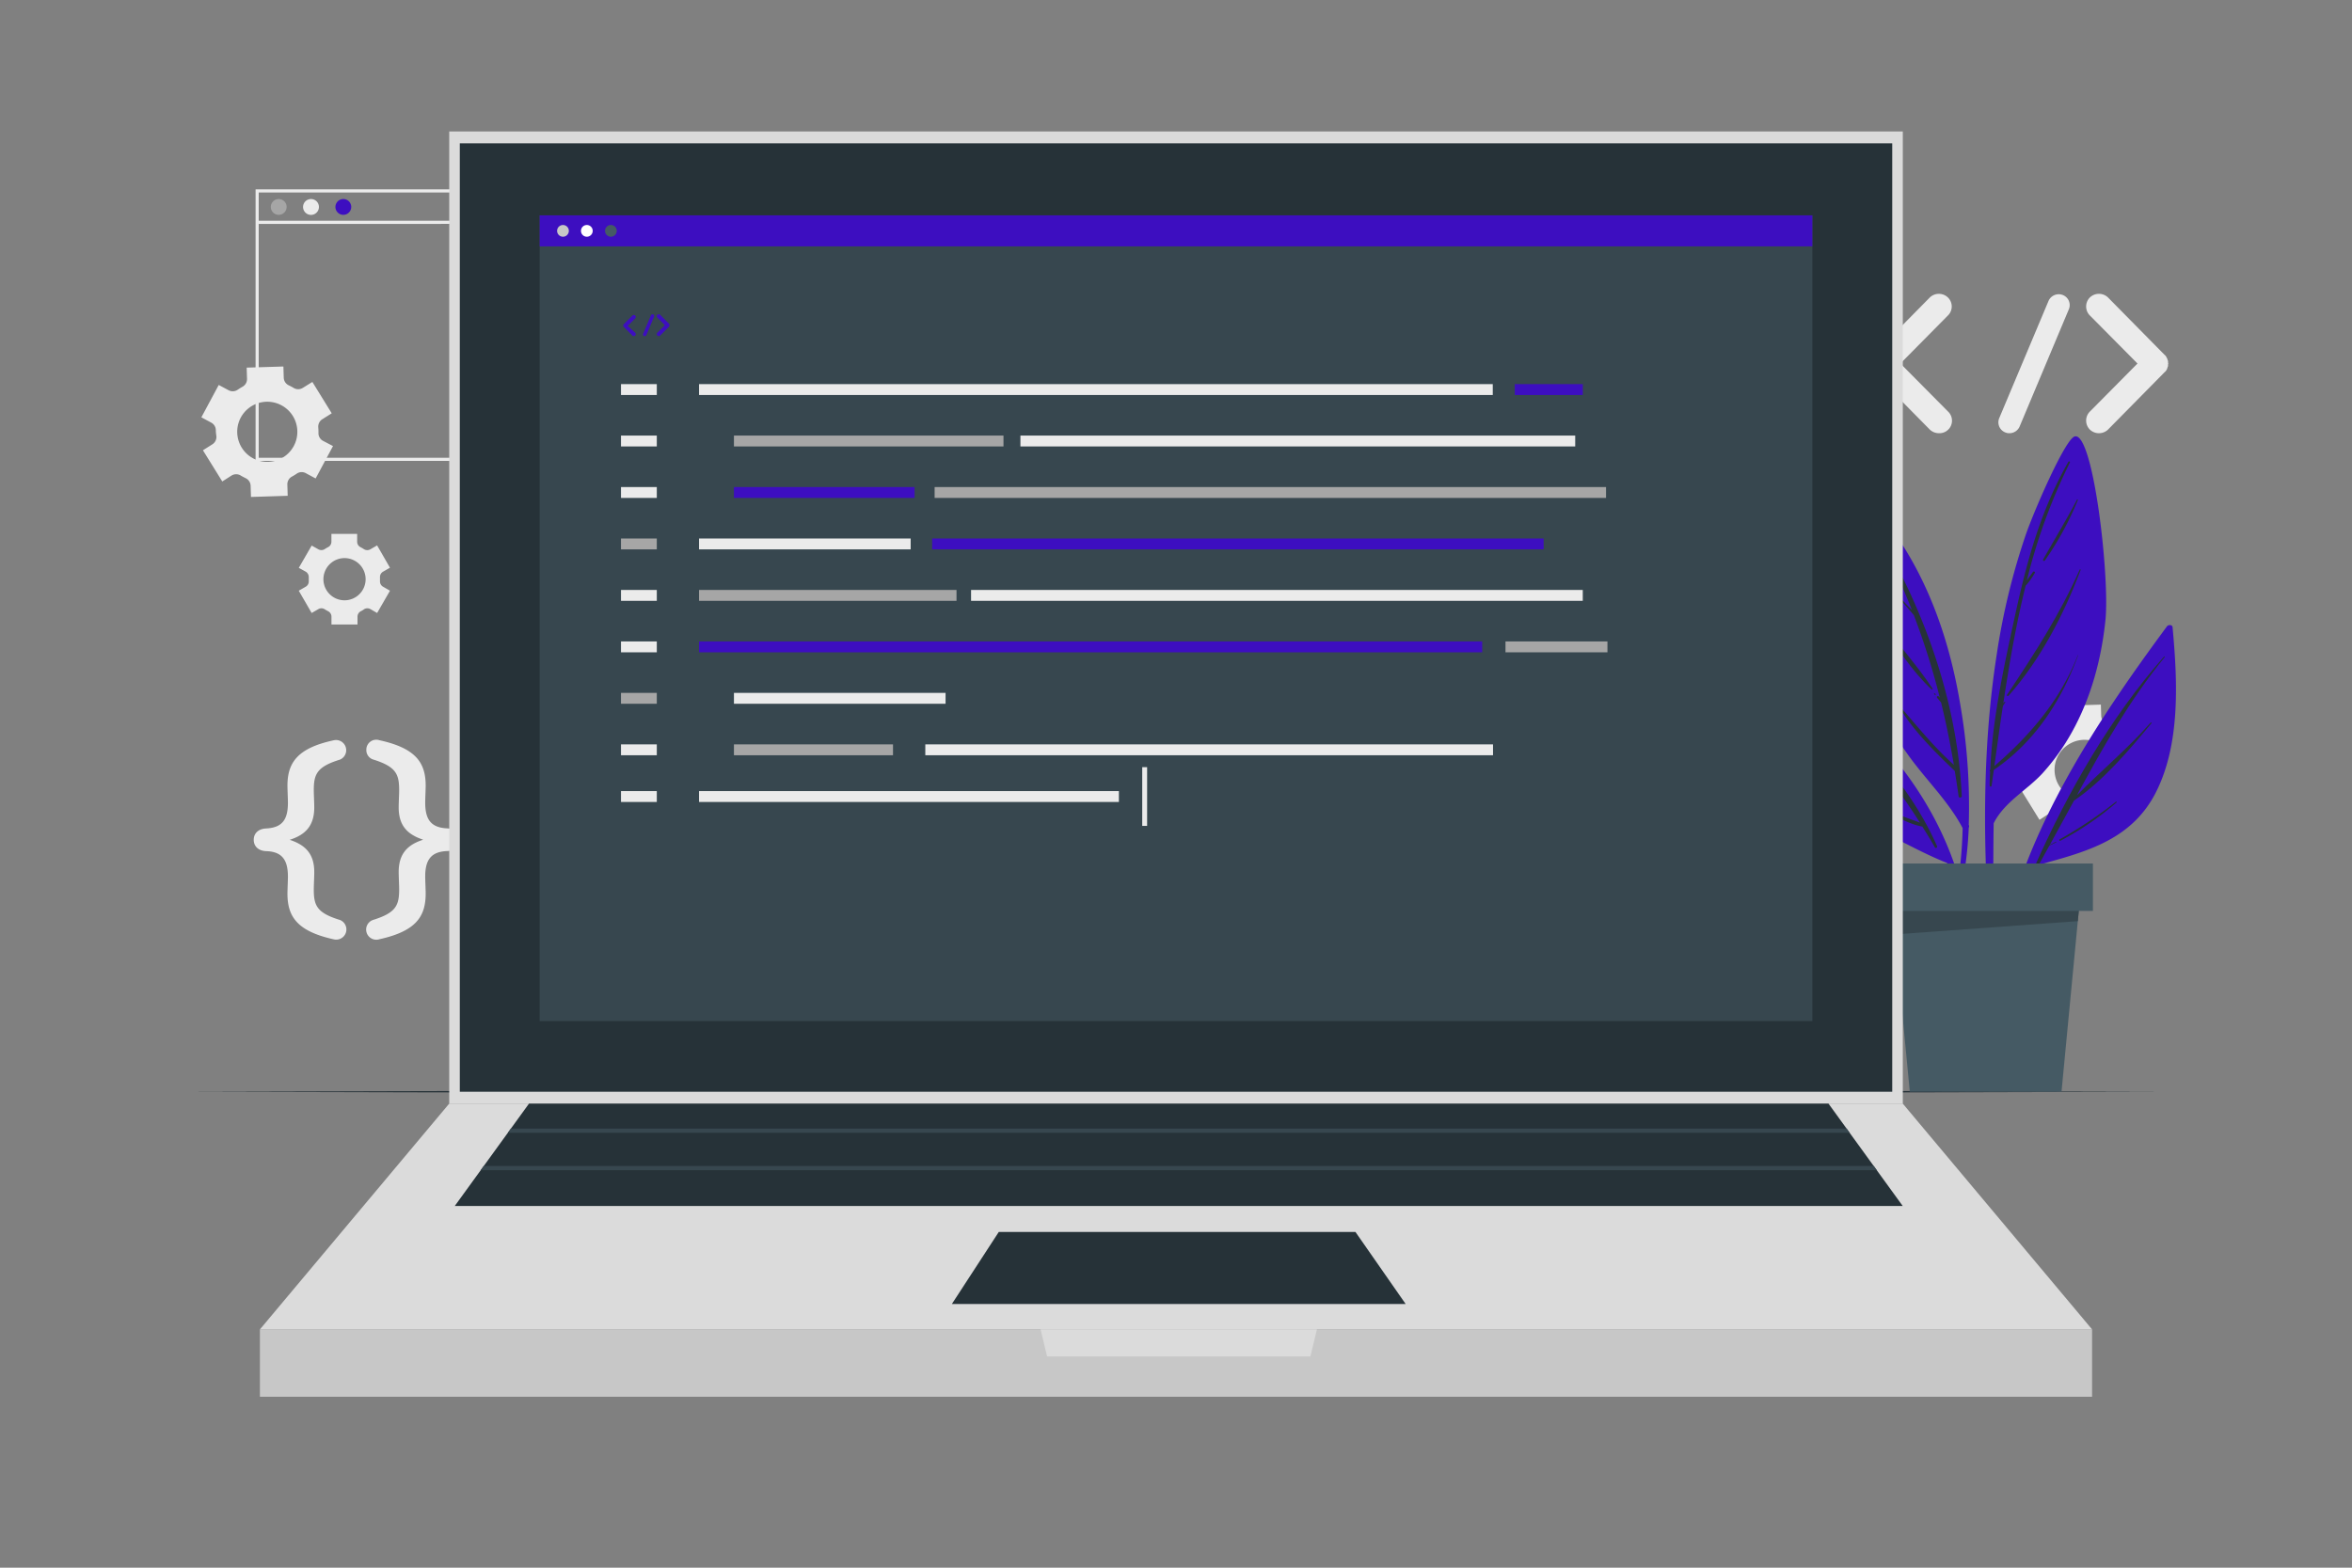 <svg class="animated" id="freepik_stories-hand-coding" version="1.1" viewBox="0 0 750 500" xmlns="http://www.w3.org/2000/svg"><rect x="0" y="0" width="750" height="500" fill="#808080" stroke="none"/><g class="animable" id="freepik--background-complete--inject-33" style="transform-origin: 377.81px 180.053px; animation: 1s cubic-bezier(0.36, -0.01, 0.5, 1.38) 0s 1 normal forwards running slideLeft;"><path class="animable" id="elx1674zj67or" d="M208.14 147H81.5V60.39h126.64zM82.5 146h124.64V61.39H82.5z" fill="#ebebeb" style="transform-origin: 144.82px 103.695px;"></path><path class="animable" id="elcfm1ugadi7v" d="M91.4 66a2.52 2.52 0 11-2.52-2.52A2.52 2.52 0 0191.4 66z" fill="#a6a6a6" style="transform-origin: 88.88px 66px;"></path><path class="animable" id="elek0dizhlgn6" d="M101.7 66a2.53 2.53 0 11-2.52-2.52A2.52 2.52 0 01101.7 66z" fill="#ebebeb" style="transform-origin: 99.17px 66.01px;"></path><path class="animable" id="elieawus8u9s" d="M112 66a2.52 2.52 0 11-2.52-2.52A2.52 2.52 0 01112 66z" fill="#3d0ec0" style="transform-origin: 109.48px 66px;"></path><path class="animable" id="el4ocz1t7s7xn" d="M82 70.41h125.64v1H82z" fill="#ebebeb" style="transform-origin: 144.82px 70.91px;"></path><path class="animable" id="elyl1z76ufyih" d="M73.84 151.67a2.79 2.79 0 012.93 0q.36.23.75.42c.25.14.51.27.77.4a2.78 2.78 0 011.63 2.41l.11 3.6 11.71-.37-.11-3.59A2.79 2.79 0 0193.1 152a15.21 15.21 0 001.49-.91 2.76 2.76 0 012.9-.19l3.16 1.7 5.54-10.33-3.19-1.67a2.76 2.76 0 01-1.45-2.52 17 17 0 00-.06-1.75 2.78 2.78 0 011.29-2.62l3-1.89-6.17-10-3.07 1.9a2.77 2.77 0 01-2.91 0q-.36-.22-.75-.42c-.25-.14-.51-.27-.77-.39a2.79 2.79 0 01-1.63-2.43l-.11-3.59-11.71.36.11 3.58a2.78 2.78 0 01-1.46 2.53c-.51.28-1 .59-1.49.92a2.78 2.78 0 01-2.91.19l-3.16-1.69-5.54 10.32 3.16 1.7a2.75 2.75 0 011.45 2.53 17.06 17.06 0 00.18 1.77 2.8 2.8 0 01-1.29 2.62l-3 1.89 6.17 9.95zm2.94-18.49a9.59 9.59 0 113.93 13 9.61 9.61 0 01-3.93-13z" fill="#ebebeb" style="transform-origin: 85.2px 137.695px;"></path><path class="animable" id="eljlnaxtp7dcr" d="M653.36 259.52a2.77 2.77 0 012.92 0l.75.43.78.39a2.78 2.78 0 011.63 2.41l.11 3.6 11.71-.37-.11-3.59a2.77 2.77 0 011.47-2.52 17.37 17.37 0 001.48-.92 2.8 2.8 0 012.91-.19l3.16 1.7 5.54-10.33-3.16-1.69a2.77 2.77 0 01-1.45-2.53 16.86 16.86 0 00-.06-1.74 2.8 2.8 0 011.29-2.63l3-1.89-6.17-10-3.07 1.91a2.77 2.77 0 01-2.91 0l-.75-.42c-.25-.14-.51-.27-.77-.39a2.77 2.77 0 01-1.63-2.42l-.11-3.6-11.71.36.11 3.59a2.76 2.76 0 01-1.46 2.52 14.28 14.28 0 00-1.49.93 2.78 2.78 0 01-2.91.18l-3.16-1.69-5.49 10.38 3.16 1.69a2.79 2.79 0 011.45 2.53 17.06 17.06 0 00.06 1.75 2.79 2.79 0 01-1.3 2.62l-3 1.89 6.17 10zM656.3 241a9.59 9.59 0 113.92 13 9.59 9.59 0 01-3.92-13z" fill="#ebebeb" style="transform-origin: 664.76px 245.54px;"></path><path class="animable" id="elmpssrxaqab" d="M97.46 182.31a2 2 0 011 1.82v1.21a1.93 1.93 0 01-1 1.8l-2.19 1.26 4.11 7.11 2.18-1.26a1.93 1.93 0 012 .08c.34.22.7.42 1.06.61a1.94 1.94 0 011.08 1.73v2.51h8.3v-2.51a1.94 1.94 0 011.08-1.73c.36-.19.71-.39 1-.61a1.94 1.94 0 012-.08l2.18 1.26 4.1-7.11-2.19-1.26a1.94 1.94 0 01-1-1.81v-1.2a1.94 1.94 0 011-1.81l2.18-1.26-4.1-7.11-2.17 1.26a2 2 0 01-2.05-.07 11.27 11.27 0 00-1.06-.62 1.93 1.93 0 01-1.08-1.73v-2.51h-8.21v2.51a1.93 1.93 0 01-1.08 1.73 10.13 10.13 0 00-1.06.62 2 2 0 01-2 .07L99.39 174l-4.11 7.11zm12.39-4.31a6.73 6.73 0 11-6.72 6.73 6.74 6.74 0 016.72-6.73z" fill="#ebebeb" style="transform-origin: 109.815px 184.73px;"></path><path class="animable" id="elx33e09n5xul" d="M91.66 285c0-1.13.15-4.14.15-5.42 0-5.49-2-8-7.07-8.12-2.4-.15-3.83-1.58-3.83-3.61s1.43-3.46 3.83-3.61c5.12-.23 7.07-2.64 7.07-8.2 0-1.28-.15-4.29-.15-5.42 0-7.29 3.09-12 14.75-14.51a3.25 3.25 0 012 6.16c-7.3 2.26-8.35 4.59-8.35 9.71 0 1.5.15 4 .15 5.56 0 5.87-2.86 8.73-7.83 10.31 5 1.65 7.83 4.44 7.83 10.3 0 1.58-.15 4.06-.15 5.57 0 5.11 1 7.45 8.35 9.7a3.25 3.25 0 01-2 6.17C94.75 297 91.66 292.34 91.66 285z" fill="#ebebeb" style="transform-origin: 95.684px 267.857px;"></path><path class="animable" id="elb49pouow58h" d="M135.74 250.59c0 1.13-.15 4.14-.15 5.42 0 5.56 2 8 7.15 8.2 2.33.15 3.76 1.58 3.76 3.61s-1.43 3.46-3.76 3.61c-5.12.15-7.15 2.63-7.15 8.12 0 1.28.15 4.29.15 5.42 0 7.37-3.08 12-14.74 14.59a3.24 3.24 0 01-2-6.17c7.22-2.25 8.28-4.59 8.28-9.7 0-1.51-.15-4-.15-5.57 0-5.86 2.85-8.72 7.82-10.3-5-1.66-7.82-4.44-7.82-10.31 0-1.58.15-4.06.15-5.56 0-5.12-1.06-7.45-8.28-9.71a3.11 3.11 0 01-2.18-3.08 3.16 3.16 0 014.14-3.08c11.7 2.55 14.78 7.22 14.78 14.51z" fill="#ebebeb" style="transform-origin: 131.63px 267.82px;"></path><path class="animable" id="elul1d46iwth" d="M621.19 131.26a4 4 0 01-2.81 6.91 4.27 4.27 0 01-3-1.15l-18-18.26c-.2-.06-.26-.19-.32-.38a.84.84 0 00-.2-.13 2.11 2.11 0 01-.19-.51.34.34 0 01-.19-.26c-.06-.13-.06-.32-.13-.38s-.13-.26-.13-.32v-.45c0-.13-.06-.19-.06-.39s.06-.25.06-.32v-.44c0-.13.13-.2.13-.26s.07-.32.13-.51.06-.07.06-.13.2-.45.32-.58a.13.13 0 01.13-.13 1.19 1.19 0 01.39-.44l18-18.26a4.17 4.17 0 015.76 0 4 4 0 010 5.76L606 115.94z" fill="#ebebeb" style="transform-origin: 609.303px 115.943px;"></path><path class="animable" id="elm6yrohifodc" d="M637.53 133.31L653.22 96a3.55 3.55 0 014.68-1.86 3.45 3.45 0 011.79 4.55L644 136.06a3.54 3.54 0 01-3.27 2.11 3.1 3.1 0 01-1.28-.25 3.46 3.46 0 01-1.92-4.61z" fill="#ebebeb" style="transform-origin: 648.61px 116.008px;"></path><path class="animable" id="elivj71mc4h99" d="M690.7 118.25a.06.06 0 01-.06.06 3.18 3.18 0 01-.45.45l-18 18.26a4.19 4.19 0 01-5.77 0 4.06 4.06 0 010-5.76l15.18-15.32-15.18-15.31a4.06 4.06 0 010-5.76 4.18 4.18 0 015.77 0l18 18.26a3.15 3.15 0 01.45.44c.06 0 .06.13.06.13a5.27 5.27 0 01.32.58c0 .06.07.06.07.13a2.52 2.52 0 00.19.57c0 .07.06.07.06.2v.44c0 .07.07.26.07.32s-.07.26-.07.32v.52c0 .06-.06.06-.06.13a4.11 4.11 0 00-.19.57c0 .07-.07.07-.07.19s-.19.33-.32.58z" fill="#ebebeb" style="transform-origin: 678.316px 115.943px;"></path></g><g class="animable" id="freepik--Floor--inject-33" style="transform-origin: 375.02px 348.196px; animation: 1s cubic-bezier(0.36, -0.01, 0.5, 1.38) 0s 1 normal forwards running slideLeft;"><path class="animable" id="elogqncfg3m1" d="M59.52 348.2c202.12-.62 428.84-.62 631 0-202.12.61-428.84.61-631 0z" fill="#263238" style="transform-origin: 375.02px 348.196px;"></path></g><g class="animable" id="freepik--Plant--inject-33" style="transform-origin: 633.15px 243.675px; animation: 1s cubic-bezier(0.36, -0.01, 0.5, 1.38) 0s 1 normal forwards running lightSpeedLeft;"><path class="animable" id="el4n45a9wieb" d="M691 199.77c-23.36 31.64-47.72 68.35-53.65 108-.07.6.89.8 1 .2a235.06 235.06 0 0110.33-31.76c15.36-4.23 30.43-7.7 38.5-22.94 8.22-15.67 7.18-36.1 5.61-53.17-.05-.89-1.29-.94-1.79-.33z" fill="#3d0ec0" style="transform-origin: 665.61px 253.848px;"></path><path class="animable" id="el598xk85p0zm" d="M649 275.93c10.5-23.55 24-47.19 41.09-66.55.11-.13.29.05.19.18-11.21 13.79-19.73 28.81-28 44.09 7.73-7.85 16.21-14.88 23.54-23.21.14-.16.37.08.23.24-7.27 8.73-15.22 18.21-24.69 24.67q-3.82 7-7.71 14.1c.64-.36 1.29-.67 1.95-1 .11-.05.21.12.1.18-.72.36-1.44.75-2.19 1.06-1.23 2.23-2.44 4.46-3.71 6.68-.36.49-1.05.06-.8-.44z" fill="#263238" style="transform-origin: 669.628px 242.96px;"></path><path class="animable" id="eltrnpuc6lsn" d="M656.78 267.71a137.12 137.12 0 0017.93-12c.15-.12.37.09.22.22A94.19 94.19 0 01657 268.15c-.25.15-.51-.27-.22-.44z" fill="#263238" style="transform-origin: 665.816px 261.928px;"></path><path class="animable" id="el15nxeecqxgw" d="M634.68 301.89c.05.48.86.48.85 0 .13-13.06 0-26.18.21-39.31 3.35-6.75 10.53-10.49 15.53-15.9a70.15 70.15 0 009.32-13c6.17-11 9.52-23.48 10.8-36 1.38-14-3.92-60.08-9.81-58.48-3.05.83-12.94 23.67-15.56 31.22a217 217 0 00-9.3 38.28c-4.78 30.69-4.38 62.3-2.04 93.19z" fill="#3d0ec0" style="transform-origin: 652.303px 220.705px;"></path><path class="animable" id="elek4ss56d6t" d="M634.59 245.54l.06-.06c.71-16.53 4.44-33.22 7.92-49.25 3.76-17.27 8.15-33.54 17-48.94a.26.26 0 01.45.26 181.49 181.49 0 00-13.69 37.56c.6-.93 1.32-1.81 1.94-2.69.24-.35.82 0 .58.33a24.77 24.77 0 01-2.78 3.92.23.23 0 01-.12.06c-3.06 12.34-5.25 25-7.13 37.57.14-.16.27-.34.41-.49a.13.13 0 01.2.15c-.24.42-.5.83-.75 1.25-1 6.39-1.83 12.77-2.71 19.1 11.38-9.73 21.11-21.2 26.59-35.33a.06.06 0 01.11 0c-5.37 14.65-13.84 27.68-26.88 36.58l-.72 5.1c-.05.35-.61.26-.61-.08 0-1.51.08-3 .14-4.53a.34.34 0 01-.01-.51z" fill="#263238" style="transform-origin: 648.565px 199.025px;"></path><path class="animable" id="el3y3legmsirs" d="M640 221.58c8.7-13 16.82-25.59 23.19-39.94.07-.16.35 0 .28.12-5.36 14.26-12.87 28.71-23 40.16-.29.23-.7-.07-.47-.34z" fill="#263238" style="transform-origin: 651.707px 201.787px;"></path><path class="animable" id="elbo8tikfoo4d" d="M651.51 178.43c3.6-6.37 7.4-12.58 10.8-19.08.09-.18.34 0 .26.15a99 99 0 01-10.5 19.26c-.24.33-.77.04-.56-.33z" fill="#263238" style="transform-origin: 657.024px 169.089px;"></path><path class="animable" id="elfoh04pcngrc" d="M650.1 181.21a.06.06 0 010 .11.06.06 0 010-.11z" fill="#263238" style="transform-origin: 650.1px 181.265px;"></path><path class="animable" id="elkfum5dgnax" d="M625.84 264.11a133.09 133.09 0 01-3.05 25.74c.13.93.26 1.86.4 2.82a122.69 122.69 0 004.6-28.69.88.88 0 000-.89 190.7 190.7 0 00-2.79-38.9c-4.05-24-12.89-47.05-29.63-65.05a1.2 1.2 0 00-1.85.38c-6.76 17.18-4.4 37.69 1.36 54.83a100.42 100.42 0 0013.27 26c5.7 8.11 13.02 14.94 17.69 23.76z" fill="#3d0ec0" style="transform-origin: 608.657px 225.763px;"></path><path class="animable" id="el0nhkxgdm3ah9" d="M597.3 167.18c15.87 25.76 26.91 56.29 28.26 86.72 0 .54-.88.68-1 .13-.37-2.74-.79-5.45-1.23-8.14-6.56-6.29-13.3-12.93-18-20.78-.09-.14.11-.3.22-.18 5.71 6.53 11 13.22 17.49 19q-1.69-10.1-4.07-19.87c-.43-.49-.84-1-1.26-1.48-.27-.32.18-.79.47-.47l.38.42a231.14 231.14 0 00-8.29-26.34c-4-4.82-8.56-9-11.5-14.79a.12.12 0 01.21-.12 121.6 121.6 0 007.34 9.74c1.07 1.23 2.24 2.38 3.35 3.57a204.42 204.42 0 00-13-27.08.35.35 0 01.63-.33z" fill="#263238" style="transform-origin: 611.095px 210.685px;"></path><path class="animable" id="elo4lybj887hn" d="M600.51 199c5.13 6.91 11 13.49 15.74 20.63.14.2-.16.41-.33.25-6.13-5.74-11.31-13.59-15.76-20.67-.16-.28.2-.46.35-.21z" fill="#263238" style="transform-origin: 608.203px 209.409px;"></path><path class="animable" id="elaqdwdafkl8d" d="M617 221.18l.22.22c.15.15-.09.38-.24.23l-.22-.22c-.18-.15.06-.41.24-.23z" fill="#263238" style="transform-origin: 616.982px 221.399px;"></path><path class="animable" id="elncyvbhmovoq" d="M572.44 216.69c1.27 13.25 8.24 29.08 16.74 39.29a41.76 41.76 0 0013.58 10.6c5.88 2.91 12 6.26 18.13 8.65A118.94 118.94 0 01627.3 298c.2-.66.39-1.35.59-2-3.91-33.54-25.61-62.22-53.38-80.63a1.35 1.35 0 00-2.07 1.32z" fill="#3d0ec0" style="transform-origin: 600.159px 256.577px;"></path><path class="animable" id="elb4j9lp8zcr" d="M582 226.61c-.2-.18.07-.53.28-.37 14.72 10.9 28 26.8 35.39 43.61.2.46-.43.86-.69.4a145.26 145.26 0 00-4-6.62c-6.34-1.19-12.34-5.65-17-9.89-.13-.11.06-.3.18-.19a39.19 39.19 0 008 5.64c2.59 1.31 5.37 2.14 8.06 3.19-2.35-3.73-4.8-7.31-7.35-10.78-6.83-2.32-13.32-6.51-19-10.7-.18-.13 0-.43.18-.31a188.32 188.32 0 0017.7 9.46 157.46 157.46 0 00-12.5-14.57c-2.15-1.14-4.34-2.28-6.43-3.5-.17-.1 0-.39.14-.32a22.74 22.74 0 014.93 2.42c-2.51-2.53-5.1-5.03-7.89-7.47z" fill="#263238" style="transform-origin: 599.819px 248.326px;"></path><path class="animable" id="elf0ntlq89ct" d="M582.62 238.19a8 8 0 011.07.76c.1.09 0 .22-.14.18a9.33 9.33 0 01-1.11-.63c-.19-.13-.01-.43.18-.31z" fill="#263238" style="transform-origin: 583.045px 238.65px;"></path><path class="animable" id="el2z6wx9grdkz" d="M603.06 286.1h60.24l-5.93 62.09h-48.38l-5.93-62.09z" fill="#455a64" style="transform-origin: 633.18px 317.145px;"></path><path class="animable" id="elp5cwy5t1qlr" d="M604.2 298.02l-1.14-11.92h60.24l-.73 7.69-58.37 4.23z" fill="#37474f" style="transform-origin: 633.18px 292.06px;"></path><path class="animable" id="elehrgtr4emyc" d="M598.99 275.41h68.39v15.12h-68.39z" fill="#455a64" style="transform-origin: 633.185px 282.97px;"></path></g><g class="animable" id="freepik--Device--inject-33" style="transform-origin: 375px 243.705px; animation: 1s cubic-bezier(0.36, -0.01, 0.5, 1.38) 0s 1 normal forwards running lightSpeedLeft;"><path class="animable" id="elig1dpm9zm5c" d="M143.25 41.93h463.51v310.05H143.25z" fill="#dbdbdb" style="transform-origin: 375.005px 196.955px;"></path><path class="animable" id="elv58jsf2r9m" d="M146.62 45.71h456.77V348.2H146.62z" fill="#263238" style="transform-origin: 375.005px 196.955px;"></path><path class="animable" id="el7pbw2a0pbhp" d="M82.88 424h584.24v21.48H82.88z" fill="#c7c7c7" style="transform-origin: 375px 434.74px;"></path><path class="animable" id="elnsknbvhh23" d="M82.88 424l60.37-72.02h463.5L667.12 424H82.88z" fill="#dbdbdb" style="transform-origin: 375px 387.99px;"></path><path class="animable" id="eldc8w53iw1n8" d="M606.73 384.63H145.02l23.67-32.65h414.37l23.67 32.65z" fill="#263238" style="transform-origin: 375.875px 368.305px;"></path><path class="animable" id="elv8y0lh71o" d="M598.46 373.22H153.29l.96-1.33H597.5l.96 1.33z" fill="#37474f" style="transform-origin: 375.875px 372.555px;"></path><path class="animable" id="elsp0g1kiejyq" d="M589.81 361.3H161.94l.96-1.34h425.95l.96 1.34z" fill="#37474f" style="transform-origin: 375.875px 360.63px;"></path><path class="animable" id="elx926ry8m8af" d="M303.53 415.9l14.96-22.98h113.73l16.01 22.98h-144.7z" fill="#263238" style="transform-origin: 375.88px 404.41px;"></path><path class="animable" id="elu7fh4bchlxk" d="M417.85 432.63H333.9l-2.08-8.63h88.12l-2.09 8.63z" fill="#dbdbdb" style="transform-origin: 375.88px 428.315px;"></path><path class="animable" id="elel1tyd14hkl" d="M172.09 68.69h405.83v256.96H172.09z" fill="#37474f" style="transform-origin: 375.005px 197.17px;"></path><path class="animable" id="el15k83hi2vfl" d="M172.09 68.69h405.83v9.89H172.09z" fill="#3d0ec0" style="transform-origin: 375.005px 73.635px;"></path><path class="animable" id="elqsgvcreemr" d="M181.39 73.63a1.87 1.87 0 11-1.87-1.87 1.86 1.86 0 011.87 1.87z" fill="#c7c7c7" style="transform-origin: 179.52px 73.63px;"></path><path class="animable" id="el083jdp9qilgo" d="M189 73.63a1.87 1.87 0 11-1.87-1.87 1.86 1.86 0 011.87 1.87z" fill="#fff" style="transform-origin: 187.13px 73.63px;"></path><path class="animable" id="elotf2chxmtt" d="M196.67 73.63a1.87 1.87 0 11-1.87-1.87 1.86 1.86 0 011.87 1.87z" fill="#455a64" style="transform-origin: 194.8px 73.63px;"></path><path class="animable" id="elrqi00z69km" d="M198.02 122.51h11.42v3.47h-11.42z" fill="#ebebeb" style="transform-origin: 203.73px 124.245px;"></path><path class="animable" id="el59hs1uc8npg" d="M222.91 122.51h253.1v3.47h-253.1z" fill="#ebebeb" style="transform-origin: 349.46px 124.245px;"></path><path class="animable" id="elsobdlle1a6" d="M483.03 122.51h21.69v3.47h-21.69z" fill="#3d0ec0" style="transform-origin: 493.875px 124.245px;"></path><path class="animable" id="elayqs4wfsix" d="M198.02 138.92h11.42v3.47h-11.42z" fill="#ebebeb" style="transform-origin: 203.73px 140.655px;"></path><path class="animable" id="elek8z33wcy7p" d="M234.04 138.92h85.95v3.47h-85.95z" fill="#a6a6a6" style="transform-origin: 277.015px 140.655px;"></path><path class="animable" id="elg6fjts45crt" d="M480.07 204.58h32.51v3.47h-32.51z" fill="#a6a6a6" style="transform-origin: 496.325px 206.315px;"></path><path class="animable" id="elmorgtspnazi" d="M222.91 188.16h82.1v3.47h-82.1z" fill="#a6a6a6" style="transform-origin: 263.96px 189.895px;"></path><path class="animable" id="elhrxj523vgm4" d="M234.04 155.34h57.6v3.47h-57.6z" fill="#3d0ec0" style="transform-origin: 262.84px 157.075px;"></path><path class="animable" id="elmb6s3eel0hf" d="M298.03 155.34h214.1v3.47h-214.1z" fill="#a6a6a6" style="transform-origin: 405.08px 157.075px;"></path><path class="animable" id="el4lq776e69h" d="M222.91 204.58h249.73v3.47H222.91z" fill="#3d0ec0" style="transform-origin: 347.775px 206.315px;"></path><path class="animable" id="elz8d6uzjlx1a" d="M325.39 138.92H502.3v3.47H325.39z" fill="#ebebeb" style="transform-origin: 413.845px 140.655px;"></path><path class="animable" id="el0zabr2yscxi" d="M198.02 155.34h11.42v3.47h-11.42z" fill="#ebebeb" style="transform-origin: 203.73px 157.075px;"></path><path class="animable" id="elw93t1gzjtv" d="M198.02 171.75h11.42v3.47h-11.42z" fill="#a6a6a6" style="transform-origin: 203.73px 173.485px;"></path><path class="animable" id="el494e7ygn8ex" d="M222.91 171.75h67.48v3.47h-67.48z" fill="#ebebeb" style="transform-origin: 256.65px 173.485px;"></path><path class="animable" id="elx1mfx4dll1a" d="M234.04 220.99h67.48v3.47h-67.48z" fill="#ebebeb" style="transform-origin: 267.78px 222.725px;"></path><path class="animable" id="elliw35zqj5mh" d="M295.06 237.41h181.03v3.47H295.06z" fill="#ebebeb" style="transform-origin: 385.575px 239.145px;"></path><path class="animable" id="elgnd2wsci5sg" d="M234.04 237.41h50.72v3.47h-50.72z" fill="#a6a6a6" style="transform-origin: 259.4px 239.145px;"></path><path class="animable" id="elad4gjap1j64" d="M309.65 188.16h195.06v3.47H309.65z" fill="#ebebeb" style="transform-origin: 407.18px 189.895px;"></path><path class="animable" id="el1zs7kf3jila" d="M297.25 171.75h194.98v3.47H297.25z" fill="#3d0ec0" style="transform-origin: 394.74px 173.485px;"></path><path class="animable" id="el97o7f3yh7ht" d="M198.02 188.16h11.42v3.47h-11.42z" fill="#ebebeb" style="transform-origin: 203.73px 189.895px;"></path><path class="animable" id="el7hejhoj63y8" d="M198.02 204.58h11.42v3.47h-11.42z" fill="#ebebeb" style="transform-origin: 203.73px 206.315px;"></path><path class="animable" id="el75az5xpimjh" d="M198.02 220.99h11.42v3.47h-11.42z" fill="#a6a6a6" style="transform-origin: 203.73px 222.725px;"></path><path class="animable" id="elhjlcpp50vf" d="M198.02 237.41h11.42v3.47h-11.42z" fill="#ebebeb" style="transform-origin: 203.73px 239.145px;"></path><path class="animable" id="ellq6ghzvd7wh" d="M198.02 252.31h11.42v3.47h-11.42z" fill="#ebebeb" style="transform-origin: 203.73px 254.045px;"></path><path class="animable" id="elmxfasuhw6z" d="M222.91 252.31h133.88v3.47H222.91z" fill="#ebebeb" style="transform-origin: 289.85px 254.045px;"></path><path class="animable" id="el91ahs6qjlhp" d="M202.54 106.11a.63.63 0 01-.44 1.08.67.67 0 01-.46-.18l-2.83-2.86-.05-.06a.26.26 0 010-.08v-.06c0-.06 0 0 0 0v-.13c0-.06 0 0 0 0V103.67c0-.03 0 0 0 0a.73.73 0 010-.09.19.19 0 01.06-.07l2.83-2.86a.65.65 0 01.9 0 .63.63 0 010 .9l-2.38 2.4z" fill="#3d0ec0" style="transform-origin: 200.748px 103.83px;"></path><path class="animable" id="elxbh0ijyt908" d="M205.1 106.43l2.46-5.86a.55.55 0 01.73-.29.54.54 0 01.29.71l-2.47 5.87a.55.55 0 01-.51.33.48.48 0 01-.2 0 .54.54 0 01-.3-.76z" fill="#3d0ec0" style="transform-origin: 206.831px 103.717px;"></path><path class="animable" id="ello41jzd1plf" d="M213.44 104.06l-.07.08-2.84 2.86a.65.65 0 01-.9 0 .63.63 0 010-.9l2.37-2.4-2.38-2.4a.63.63 0 010-.9.65.65 0 01.9 0l2.83 2.86.07.07a.9.9 0 01.05.09.47.47 0 000 .09V103.66a.92.92 0 000 .09z" fill="#3d0ec0" style="transform-origin: 211.45px 103.7px;"></path><path class="animable" id="els57bks3kk69" d="M364.23 244.68h1.56v18.73h-1.56z" fill="#ebebeb" style="transform-origin: 365.01px 254.045px;"></path></g><defs></defs></svg>